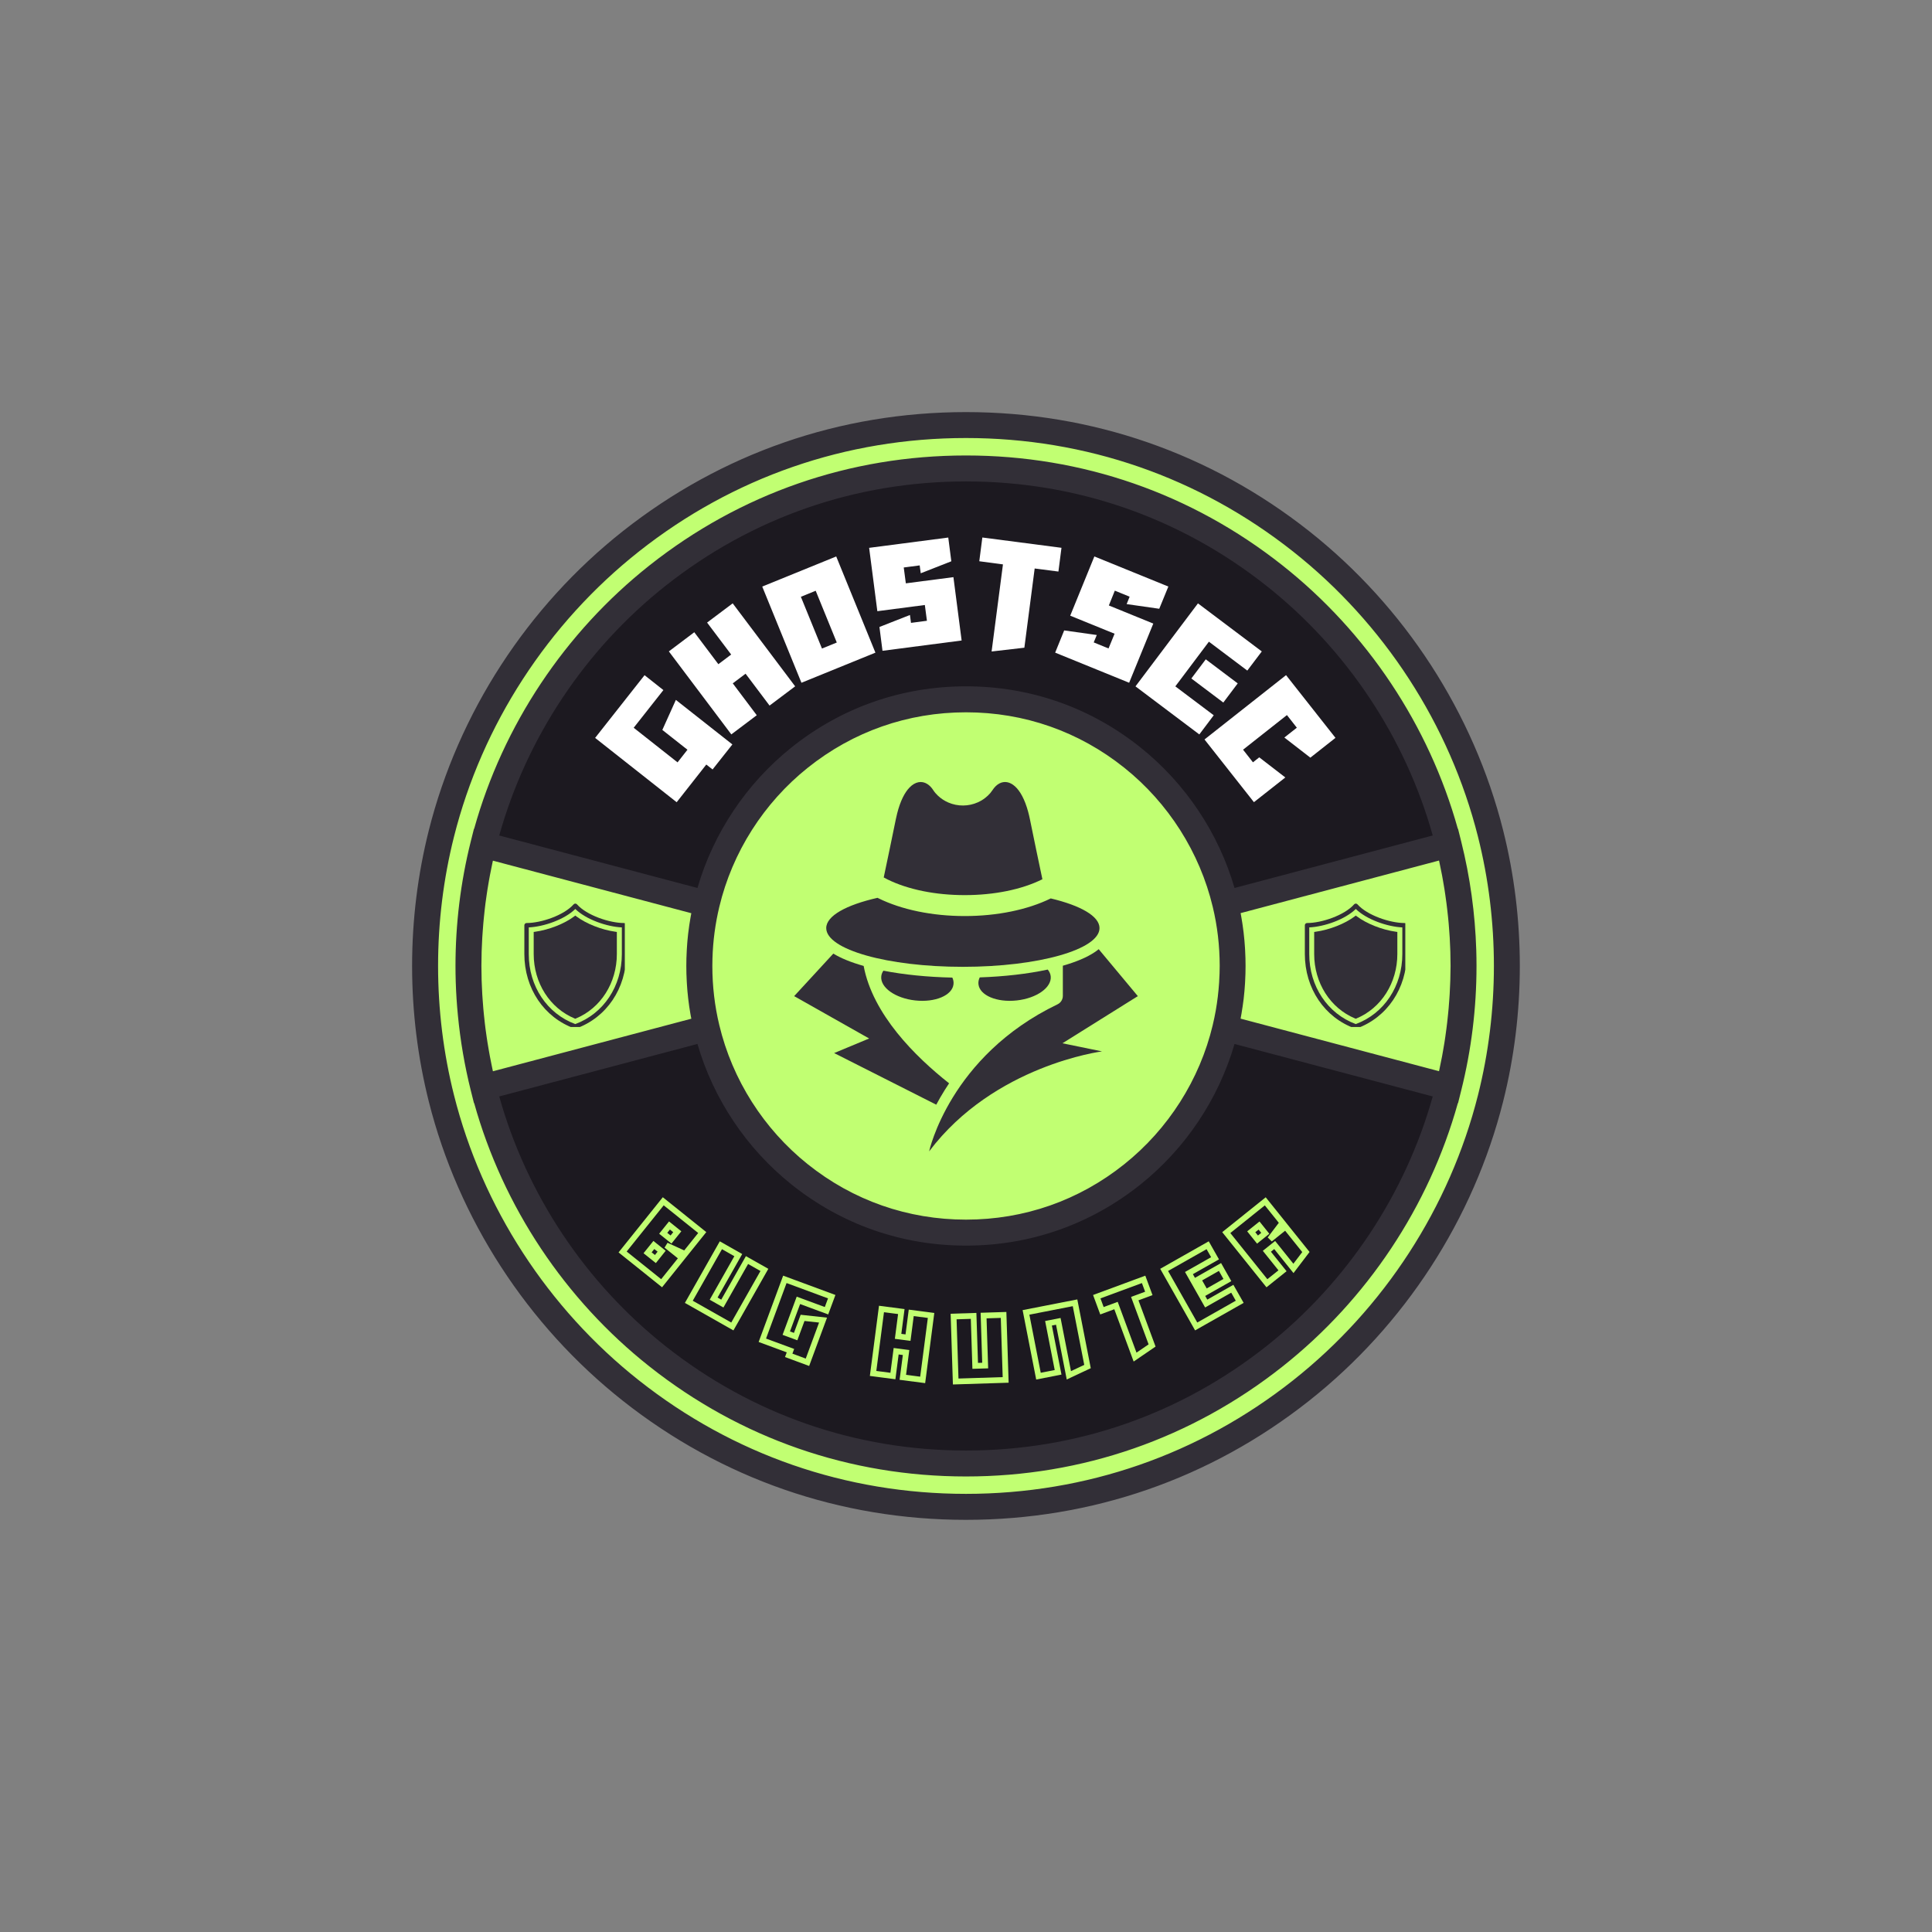 <svg xmlns="http://www.w3.org/2000/svg" xmlns:xlink="http://www.w3.org/1999/xlink" width="500" zoomAndPan="magnify" viewBox="0 0 375 375" height="500" preserveAspectRatio="xMidYMid meet" version="1.0"><rect x="0" y="0" width="375" height="375" fill="#808080" stroke="none"/><defs><g/><clipPath id="70f87abc3c"><path d="M 79.988 79.992 L 295 79.992 L 295 295 L 79.988 295 Z M 79.988 79.992 " clip-rule="nonzero"/></clipPath><clipPath id="9fe02d6ab2"><path d="M 101.777 175.34 L 121.277 175.34 L 121.277 199.34 L 101.777 199.34 Z M 101.777 175.34 " clip-rule="nonzero"/></clipPath><clipPath id="88bc1dd249"><path d="M 253.27 175.34 L 272.77 175.34 L 272.77 199.34 L 253.27 199.34 Z M 253.27 175.34 " clip-rule="nonzero"/></clipPath><clipPath id="ea15ed7ed3"><path d="M 171 151.488 L 203 151.488 L 203 174 L 171 174 Z M 171 151.488 " clip-rule="nonzero"/></clipPath><clipPath id="4e24cbafb0"><path d="M 154.145 185 L 185 185 L 185 215 L 154.145 215 Z M 154.145 185 " clip-rule="nonzero"/></clipPath><clipPath id="a6ec64b738"><path d="M 180 184 L 220.895 184 L 220.895 223.488 L 180 223.488 Z M 180 184 " clip-rule="nonzero"/></clipPath></defs><path fill="#c1ff72" d="M 287.074 162.469 C 275.898 117.875 235.559 84.844 187.496 84.844 C 139.438 84.844 99.098 117.875 87.918 162.469 C 85.914 170.48 84.848 178.859 84.848 187.488 C 84.848 196.121 85.914 204.504 87.918 212.508 C 99.098 257.109 139.438 290.141 187.496 290.141 C 235.559 290.141 275.898 257.109 287.074 212.512 C 289.078 204.508 290.145 196.125 290.145 187.492 C 290.145 178.863 289.074 170.48 287.074 162.469 Z M 287.074 162.469 " fill-opacity="1" fill-rule="nonzero"/><path fill="#1c1920" d="M 281.176 163.953 C 270.664 122 232.711 90.926 187.496 90.926 C 142.285 90.926 104.328 122 93.82 163.953 C 91.938 171.488 90.93 179.371 90.93 187.492 C 90.93 195.617 91.934 203.504 93.82 211.031 C 104.328 252.992 142.285 284.066 187.496 284.066 C 232.711 284.066 270.664 252.992 281.176 211.031 C 283.059 203.504 284.066 195.617 284.066 187.492 C 284.066 179.371 283.059 171.488 281.176 163.953 Z M 187.496 239.246 C 163.062 239.246 142.59 222.316 137.156 199.551 C 136.227 195.684 135.738 191.645 135.738 187.492 C 135.738 183.344 136.227 179.301 137.156 175.434 C 142.59 152.664 163.062 135.734 187.496 135.734 C 211.934 135.734 232.406 152.664 237.836 175.43 C 238.77 179.297 239.258 183.34 239.258 187.488 C 239.258 191.641 238.77 195.68 237.836 199.547 C 232.406 222.316 211.934 239.246 187.496 239.246 Z M 187.496 239.246 " fill-opacity="1" fill-rule="nonzero"/><path fill="#c1ff72" d="M 135.738 187.492 C 135.738 191.645 136.227 195.684 137.156 199.551 L 93.82 211.031 C 91.938 203.504 90.93 195.617 90.93 187.492 C 90.93 179.371 91.934 171.492 93.82 163.953 L 137.164 175.43 C 136.23 179.301 135.738 183.344 135.738 187.492 Z M 281.176 163.953 L 237.832 175.43 C 238.766 179.297 239.25 183.34 239.25 187.488 C 239.25 191.641 238.766 195.68 237.832 199.547 L 281.176 211.023 C 283.059 203.496 284.066 195.609 284.066 187.484 C 284.066 179.363 283.059 171.488 281.176 163.953 Z M 281.176 163.953 " fill-opacity="1" fill-rule="nonzero"/><g clip-path="url(#70f87abc3c)"><path fill="#322f37" d="M 291.762 161.18 C 286.027 138.379 272.645 117.746 254.094 103.09 C 234.961 87.98 211.934 79.988 187.496 79.988 C 163.062 79.988 140.035 87.98 120.906 103.09 C 102.352 117.746 88.969 138.379 83.23 161.18 C 81.082 169.73 79.988 178.582 79.988 187.492 C 79.988 196.402 81.082 205.254 83.23 213.809 C 88.969 236.613 102.348 257.238 120.902 271.898 C 140.035 287.016 163.059 295 187.492 295 C 211.926 295 234.957 287.012 254.082 271.898 C 272.641 257.238 286.02 236.605 291.754 213.809 C 293.91 205.258 294.996 196.402 294.996 187.492 C 294.996 178.582 293.914 169.734 291.762 161.18 Z M 286.875 212.574 C 281.402 234.301 268.652 253.969 250.965 267.938 C 232.734 282.34 210.789 289.957 187.496 289.957 C 164.207 289.957 142.262 282.344 124.027 267.938 C 106.344 253.965 93.586 234.301 88.121 212.566 C 86.07 204.418 85.031 195.98 85.031 187.484 C 85.031 178.988 86.07 170.551 88.121 162.402 C 93.586 140.672 106.344 121.008 124.027 107.035 C 142.262 92.633 164.207 85.02 187.496 85.02 C 210.789 85.02 232.734 92.633 250.965 107.035 C 268.652 121.008 281.406 140.672 286.875 162.402 C 288.926 170.551 289.965 178.988 289.965 187.484 C 289.965 195.988 288.926 204.422 286.875 212.574 Z M 283.621 163.344 L 283.004 160.867 L 282.965 160.875 C 277.371 140.816 265.352 122.73 248.914 109.73 C 231.273 95.781 210.035 88.406 187.496 88.406 C 164.961 88.406 143.719 95.781 126.082 109.73 C 109.645 122.73 97.625 140.812 92.031 160.875 L 91.992 160.867 L 91.371 163.344 C 89.406 171.207 88.41 179.332 88.41 187.492 C 88.41 188.512 88.426 189.531 88.457 190.551 C 88.527 192.75 88.668 194.941 88.883 197.125 C 89.355 202.027 90.188 206.883 91.375 211.641 L 91.996 214.117 L 92.035 214.109 C 97.629 234.168 109.648 252.258 126.086 265.254 C 143.727 279.207 164.965 286.582 187.5 286.582 C 210.039 286.582 231.277 279.207 248.918 265.254 C 265.355 252.258 277.375 234.168 282.969 214.109 L 283.008 214.117 L 283.625 211.641 C 285.594 203.777 286.59 195.652 286.59 187.488 C 286.59 186.469 286.574 185.449 286.543 184.43 C 286.32 177.305 285.344 170.223 283.621 163.344 Z M 281.504 190.246 C 281.492 190.547 281.477 190.848 281.465 191.148 C 281.438 191.762 281.418 192.379 281.379 192.992 C 281.355 193.355 281.332 193.711 281.305 194.074 C 281.266 194.633 281.227 195.188 281.176 195.742 C 281.141 196.121 281.105 196.5 281.066 196.875 C 281.016 197.414 280.957 197.953 280.895 198.484 C 280.852 198.867 280.805 199.25 280.754 199.633 C 280.684 200.168 280.613 200.699 280.535 201.234 C 280.48 201.609 280.422 201.984 280.367 202.359 C 280.281 202.91 280.188 203.457 280.086 204.004 C 280.023 204.355 279.961 204.711 279.898 205.062 C 279.781 205.668 279.66 206.27 279.531 206.871 C 279.473 207.164 279.418 207.457 279.352 207.742 C 279.34 207.805 279.32 207.859 279.309 207.918 L 240.801 197.719 C 240.824 197.582 240.848 197.441 240.871 197.301 C 240.902 197.133 240.934 196.961 240.965 196.793 C 241.023 196.461 241.074 196.121 241.125 195.781 C 241.148 195.633 241.176 195.492 241.195 195.344 C 241.266 194.863 241.328 194.383 241.391 193.902 C 241.395 193.848 241.398 193.801 241.406 193.75 C 241.457 193.316 241.5 192.883 241.539 192.441 C 241.551 192.285 241.566 192.125 241.578 191.965 C 241.605 191.629 241.629 191.293 241.652 190.961 C 241.664 190.789 241.672 190.609 241.68 190.438 C 241.699 190.098 241.715 189.758 241.723 189.414 C 241.73 189.262 241.738 189.105 241.742 188.949 C 241.754 188.461 241.762 187.969 241.762 187.477 C 241.762 186.98 241.754 186.496 241.742 186 C 241.738 185.848 241.73 185.691 241.723 185.535 C 241.711 185.195 241.699 184.855 241.68 184.516 C 241.672 184.34 241.66 184.168 241.652 183.992 C 241.629 183.656 241.605 183.328 241.578 182.996 C 241.566 182.836 241.551 182.672 241.539 182.512 C 241.5 182.082 241.457 181.656 241.406 181.227 C 241.398 181.172 241.395 181.113 241.391 181.055 C 241.332 180.574 241.27 180.098 241.199 179.613 C 241.18 179.465 241.152 179.32 241.133 179.168 C 241.078 178.832 241.023 178.496 240.969 178.164 C 240.938 177.992 240.906 177.82 240.879 177.648 C 240.852 177.512 240.828 177.371 240.805 177.234 L 279.312 167.031 C 279.328 167.094 279.344 167.152 279.355 167.215 C 279.418 167.496 279.473 167.781 279.531 168.066 C 279.66 168.676 279.785 169.289 279.902 169.902 C 279.969 170.246 280.027 170.59 280.086 170.934 C 280.188 171.492 280.285 172.051 280.371 172.609 C 280.426 172.977 280.484 173.34 280.535 173.711 C 280.617 174.254 280.691 174.797 280.762 175.344 C 280.809 175.719 280.855 176.094 280.898 176.469 C 280.965 177.012 281.02 177.559 281.078 178.105 C 281.117 178.477 281.148 178.852 281.184 179.219 C 281.23 179.781 281.273 180.348 281.312 180.91 C 281.34 181.262 281.363 181.617 281.387 181.973 C 281.422 182.586 281.445 183.207 281.473 183.824 C 281.484 184.125 281.504 184.426 281.512 184.723 C 281.535 185.641 281.555 186.559 281.555 187.477 C 281.547 188.41 281.527 189.328 281.504 190.246 Z M 129.207 113.684 C 145.949 100.441 166.102 93.445 187.496 93.445 C 208.891 93.445 229.047 100.441 245.789 113.684 C 261.375 126.012 272.777 143.152 278.094 162.164 L 239.621 172.355 C 236.52 161.684 230.109 152.07 221.367 145.078 C 211.66 137.316 199.953 133.215 187.496 133.215 C 175.043 133.215 163.336 137.316 153.629 145.078 C 144.887 152.07 138.473 161.684 135.375 172.355 L 96.902 162.168 C 102.219 143.152 113.617 126.012 129.207 113.684 Z M 236.715 188.949 C 236.699 189.543 236.668 190.133 236.629 190.723 C 236.508 192.551 236.293 194.363 235.977 196.152 C 235.957 196.262 235.934 196.363 235.914 196.473 C 235.848 196.836 235.781 197.199 235.703 197.566 C 235.605 198.035 235.5 198.496 235.391 198.961 L 235.387 198.984 C 232.863 209.559 226.77 219.145 218.223 225.973 C 209.422 233.012 198.797 236.73 187.5 236.73 C 176.203 236.73 165.582 233.012 156.781 225.973 C 148.234 219.141 142.137 209.551 139.613 198.961 C 138.719 195.25 138.266 191.391 138.266 187.492 C 138.266 187.008 138.277 186.52 138.289 186.035 C 138.387 182.633 138.836 179.273 139.617 176.02 C 142.141 165.441 148.234 155.852 156.785 149.02 C 165.586 141.98 176.211 138.258 187.508 138.258 C 198.805 138.258 209.426 141.98 218.227 149.02 C 226.773 155.852 232.871 165.441 235.395 176.027 C 236.289 179.738 236.742 183.598 236.742 187.496 C 236.734 187.98 236.727 188.465 236.715 188.949 Z M 134.188 197.73 L 95.676 207.934 C 95.664 207.875 95.652 207.82 95.637 207.762 C 95.574 207.465 95.52 207.168 95.453 206.875 C 95.328 206.277 95.203 205.676 95.094 205.074 C 95.027 204.723 94.969 204.375 94.906 204.027 C 94.809 203.473 94.715 202.918 94.625 202.363 C 94.562 201.992 94.512 201.625 94.457 201.258 C 94.379 200.715 94.301 200.176 94.23 199.633 C 94.184 199.258 94.137 198.879 94.094 198.508 C 94.031 197.965 93.973 197.418 93.918 196.871 C 93.879 196.5 93.844 196.129 93.812 195.754 C 93.762 195.191 93.719 194.629 93.684 194.062 C 93.656 193.711 93.629 193.359 93.609 193 C 93.574 192.383 93.547 191.77 93.523 191.148 C 93.512 190.848 93.492 190.551 93.484 190.25 C 93.457 189.332 93.441 188.414 93.441 187.492 C 93.441 186.574 93.457 185.656 93.484 184.742 C 93.492 184.441 93.512 184.141 93.523 183.84 C 93.547 183.223 93.57 182.605 93.609 181.988 C 93.629 181.633 93.656 181.273 93.684 180.918 C 93.719 180.359 93.758 179.801 93.812 179.242 C 93.844 178.867 93.879 178.488 93.918 178.113 C 93.969 177.574 94.031 177.031 94.09 176.492 C 94.133 176.113 94.18 175.734 94.227 175.352 C 94.297 174.816 94.375 174.277 94.453 173.742 C 94.508 173.367 94.559 172.996 94.621 172.621 C 94.707 172.066 94.805 171.516 94.898 170.969 C 94.961 170.613 95.02 170.266 95.09 169.918 C 95.203 169.312 95.324 168.711 95.453 168.105 C 95.516 167.816 95.57 167.523 95.633 167.23 C 95.648 167.172 95.664 167.113 95.676 167.055 L 134.184 177.254 C 134.156 177.395 134.129 177.539 134.105 177.68 C 134.074 177.844 134.043 178.012 134.016 178.18 C 133.953 178.52 133.898 178.863 133.848 179.207 C 133.824 179.348 133.801 179.492 133.781 179.633 C 133.715 180.113 133.648 180.594 133.59 181.082 C 133.586 181.133 133.582 181.18 133.57 181.23 C 133.52 181.668 133.477 182.102 133.438 182.539 C 133.426 182.699 133.414 182.852 133.398 183.012 C 133.375 183.348 133.348 183.684 133.328 184.02 C 133.312 184.191 133.305 184.363 133.297 184.539 C 133.277 184.879 133.262 185.219 133.254 185.562 C 133.25 185.719 133.242 185.871 133.234 186.027 C 133.223 186.516 133.215 187.008 133.215 187.496 C 133.215 187.988 133.223 188.477 133.234 188.969 C 133.242 189.125 133.25 189.277 133.254 189.434 C 133.266 189.773 133.277 190.113 133.297 190.453 C 133.305 190.625 133.316 190.801 133.328 190.973 C 133.348 191.309 133.375 191.645 133.398 191.973 C 133.414 192.133 133.426 192.293 133.438 192.457 C 133.477 192.887 133.52 193.312 133.57 193.738 C 133.582 193.797 133.586 193.852 133.59 193.914 C 133.645 194.395 133.711 194.871 133.777 195.355 C 133.801 195.504 133.824 195.652 133.848 195.801 C 133.898 196.137 133.949 196.469 134.012 196.805 C 134.039 196.977 134.07 197.148 134.105 197.32 C 134.141 197.453 134.16 197.594 134.188 197.73 Z M 245.789 261.309 C 229.047 274.547 208.891 281.547 187.496 281.547 C 166.102 281.547 145.949 274.547 129.207 261.309 C 113.617 248.98 102.219 231.832 96.902 212.82 L 135.375 202.629 C 138.473 213.305 144.887 222.914 153.629 229.906 C 163.336 237.668 175.043 241.773 187.496 241.773 C 199.953 241.773 211.66 237.668 221.367 229.906 C 230.109 222.914 236.52 213.305 239.621 202.633 L 278.094 212.82 C 272.777 231.832 261.375 248.98 245.789 261.309 Z M 245.789 261.309 " fill-opacity="1" fill-rule="nonzero"/></g><g fill="#ffffff" fill-opacity="1"><g transform="translate(130.857, 156.32)"><g><path d="M 11.297 -11.828 L 7.453 -6.969 L 6.234 -7.922 L 0.484 -0.609 L -15.344 -13.094 L -5.75 -25.266 L -2.094 -22.375 L -7.859 -15.062 L 0.656 -8.344 L 2.578 -10.797 L -2.297 -14.641 L 0.328 -20.469 Z M 11.297 -11.828 "/></g></g></g><g fill="#ffffff" fill-opacity="1"><g transform="translate(141.324, 143.014)"><g><path d="M 8.047 -6.062 L 3.391 -12.25 L 0.906 -10.375 L 5.562 -4.188 L 0.625 -0.469 L -11.5 -16.578 L -6.562 -20.297 L -1.891 -14.094 L 0.594 -15.969 L -4.078 -22.172 L 0.891 -25.906 L 13.016 -9.797 Z M 8.047 -6.062 "/></g></g></g><g fill="#ffffff" fill-opacity="1"><g transform="translate(154.841, 132.821)"><g><path d="M 7.469 -24.812 L 15.078 -6.141 L 0.719 -0.297 L -6.891 -18.969 Z M 3.484 -18.156 L 0.609 -16.984 L 4.703 -6.938 L 7.578 -8.109 Z M 3.484 -18.156 "/></g></g></g><g fill="#ffffff" fill-opacity="1"><g transform="translate(170.511, 126.414)"><g><path d="M 14.141 -17.469 L 8.203 -15.141 L 8 -16.672 L 4.906 -16.266 L 5.312 -13.188 L 14.547 -14.391 L 16.141 -2.094 L 0.781 -0.094 L 0.188 -4.719 L 6.109 -7.047 L 6.312 -5.516 L 9.406 -5.922 L 9 -8.984 L -0.219 -7.781 L -1.812 -20.078 L 13.547 -22.078 Z M 14.141 -17.469 "/></g></g></g><g fill="#ffffff" fill-opacity="1"><g transform="translate(187.298, 124.219)"><g><path d="M 18.734 -17.891 L 18.141 -13.281 L 13.531 -13.875 L 11.531 1.5 L 5.172 2.234 L 7.375 -14.672 L 2.781 -15.281 L 3.375 -19.891 Z M 18.734 -17.891 "/></g></g></g><g fill="#ffffff" fill-opacity="1"><g transform="translate(204.088, 126.38)"><g><path d="M 20.922 -8.219 L 14.594 -9.125 L 15.172 -10.562 L 12.297 -11.734 L 11.141 -8.859 L 19.766 -5.344 L 15.078 6.141 L 0.719 0.297 L 2.469 -4.016 L 8.797 -3.125 L 8.203 -1.688 L 11.078 -0.516 L 12.25 -3.375 L 3.641 -6.875 L 8.328 -18.375 L 22.688 -12.531 Z M 20.922 -8.219 "/></g></g></g><g fill="#ffffff" fill-opacity="1"><g transform="translate(219.772, 132.755)"><g><path d="M 22.328 -2.594 L 14.875 -8.203 L 8.359 0.469 L 15.812 6.078 L 13.016 9.797 L 0.625 0.469 L 12.75 -15.641 L 25.141 -6.312 Z M 17.672 3.609 L 11.469 -1.062 L 14.266 -4.781 L 20.469 -0.109 Z M 17.672 3.609 "/></g></g></g><g fill="#ffffff" fill-opacity="1"><g transform="translate(233.309, 142.92)"><g><path d="M 21.031 4.141 L 15.984 0.234 L 18.406 -1.672 L 16.484 -4.125 L 7.969 2.594 L 9.891 5.047 L 11.109 4.078 L 16.172 7.984 L 10.078 12.781 L 0.484 0.609 L 16.312 -11.875 L 25.906 0.297 Z M 21.031 4.141 "/></g></g></g><g clip-path="url(#9fe02d6ab2)"><path fill="#322f37" d="M 111.664 199.656 C 111.617 199.656 111.566 199.648 111.523 199.633 C 105.602 197.516 101.777 191.844 101.777 185.18 L 101.777 179.594 C 101.777 179.359 101.969 179.16 102.207 179.16 C 105.016 179.16 109.457 177.672 111.348 175.527 C 111.508 175.34 111.828 175.34 111.988 175.527 C 113.879 177.668 118.32 179.16 121.129 179.16 C 121.363 179.16 121.559 179.352 121.559 179.594 L 121.559 185.18 C 121.559 191.844 117.734 197.516 111.812 199.633 C 111.762 199.648 111.715 199.656 111.664 199.656 Z M 102.633 180.008 L 102.633 185.18 C 102.633 191.426 106.176 196.738 111.664 198.773 C 117.16 196.738 120.699 191.426 120.699 185.18 L 120.699 180.008 C 117.812 179.879 113.762 178.488 111.664 176.43 C 109.574 178.488 105.523 179.879 102.633 180.008 Z M 102.633 180.008 " fill-opacity="1" fill-rule="nonzero"/></g><path fill="#322f37" d="M 119.461 180.852 C 116.762 180.477 113.777 179.301 111.859 177.859 L 111.664 177.711 L 111.469 177.859 C 109.555 179.301 106.57 180.477 103.867 180.852 L 103.59 180.891 L 103.59 185.176 C 103.59 190.773 106.711 195.684 111.539 197.688 L 111.66 197.738 L 111.781 197.688 C 116.609 195.684 119.73 190.773 119.73 185.176 L 119.73 180.891 Z M 119.461 180.852 " fill-opacity="1" fill-rule="nonzero"/><g clip-path="url(#88bc1dd249)"><path fill="#322f37" d="M 263.16 199.656 C 263.109 199.656 263.062 199.648 263.016 199.633 C 257.094 197.516 253.27 191.844 253.27 185.18 L 253.27 179.594 C 253.27 179.359 253.461 179.16 253.699 179.16 C 256.508 179.16 260.949 177.672 262.84 175.527 C 263.004 175.34 263.32 175.34 263.48 175.527 C 265.371 177.668 269.812 179.16 272.621 179.16 C 272.855 179.16 273.051 179.352 273.051 179.594 L 273.051 185.18 C 273.051 191.844 269.227 197.516 263.305 199.633 C 263.258 199.648 263.207 199.656 263.16 199.656 Z M 254.125 180.008 L 254.125 185.18 C 254.125 191.426 257.668 196.738 263.16 198.773 C 268.656 196.738 272.191 191.426 272.191 185.18 L 272.191 180.008 C 269.305 179.879 265.254 178.488 263.16 176.43 C 261.066 178.488 257.016 179.879 254.125 180.008 Z M 254.125 180.008 " fill-opacity="1" fill-rule="nonzero"/></g><path fill="#322f37" d="M 270.957 180.852 C 268.254 180.477 265.27 179.301 263.355 177.859 L 263.16 177.711 L 262.965 177.859 C 261.047 179.301 258.062 180.477 255.359 180.852 L 255.082 180.891 L 255.082 185.176 C 255.082 190.773 258.203 195.684 263.031 197.688 L 263.152 197.738 L 263.277 197.688 C 268.102 195.684 271.223 190.773 271.223 185.176 L 271.223 180.891 Z M 270.957 180.852 " fill-opacity="1" fill-rule="nonzero"/><g clip-path="url(#ea15ed7ed3)"><path fill="#322f37" d="M 172.293 170.711 C 172.027 170.582 171.773 170.445 171.531 170.312 C 172.246 166.918 173.129 162.715 173.875 159.035 C 173.957 158.629 174.043 158.242 174.141 157.875 C 174.754 155.457 175.605 153.824 176.531 152.863 C 177.672 151.684 178.918 151.516 179.965 152.16 C 180.402 152.43 180.809 152.84 181.152 153.379 C 181.395 153.758 181.695 154.105 182.031 154.422 C 182.641 155 183.328 155.449 184.066 155.766 C 185.895 156.559 187.996 156.543 189.816 155.723 C 190.516 155.41 191.172 154.973 191.754 154.422 C 192.09 154.105 192.387 153.758 192.633 153.379 C 193.02 152.777 193.477 152.336 193.977 152.07 C 194.914 151.574 195.996 151.715 197.012 152.633 C 197.988 153.516 198.902 155.121 199.566 157.574 C 199.691 158.031 199.805 158.52 199.91 159.035 C 200.68 162.84 201.598 167.211 202.328 170.656 C 202.293 170.676 202.258 170.691 202.223 170.711 C 198.262 172.664 192.949 173.742 187.258 173.742 C 181.574 173.742 176.258 172.664 172.293 170.711 Z M 172.293 170.711 " fill-opacity="1" fill-rule="nonzero"/></g><path fill="#322f37" d="M 213.414 180.141 C 213.414 184.297 201.539 187.66 186.891 187.66 C 172.246 187.66 160.371 184.297 160.371 180.141 C 160.371 177.766 164.258 175.645 170.328 174.266 C 170.387 174.297 170.441 174.324 170.496 174.352 C 175.008 176.578 180.961 177.805 187.258 177.805 C 193.523 177.805 199.453 176.59 203.953 174.383 C 209.738 175.762 213.414 177.828 213.414 180.141 Z M 213.414 180.141 " fill-opacity="1" fill-rule="nonzero"/><g clip-path="url(#4e24cbafb0)"><path fill="#322f37" d="M 184.219 210.27 C 183.926 210.707 183.641 211.145 183.363 211.59 C 182.75 212.57 182.207 213.516 181.727 214.418 L 161.906 204.398 L 168.699 201.57 L 154.145 193.348 L 161.746 185.094 C 163.223 185.992 165.176 186.789 167.566 187.469 C 167.59 187.473 167.609 187.48 167.633 187.484 C 169.391 196.879 177.613 205.055 184.219 210.27 Z M 184.219 210.27 " fill-opacity="1" fill-rule="nonzero"/></g><g clip-path="url(#a6ec64b738)"><path fill="#322f37" d="M 206.219 202.5 L 213.898 204.074 C 213.898 204.074 192.957 206.742 180.344 223.48 C 180.344 223.48 184.336 204.996 205.273 194.934 C 205.902 194.633 206.297 193.992 206.297 193.297 L 206.297 187.445 C 208.906 186.699 210.992 185.812 212.492 184.805 C 212.77 184.617 213.027 184.43 213.258 184.238 L 220.852 193.348 Z M 206.219 202.5 " fill-opacity="1" fill-rule="nonzero"/></g><path fill="#322f37" d="M 185.074 191.043 C 184.836 193.207 181.504 194.613 177.633 194.184 C 173.762 193.758 170.816 191.656 171.055 189.492 C 171.098 189.105 171.238 188.742 171.473 188.41 C 175.438 189.184 180.023 189.645 184.848 189.75 C 185.043 190.168 185.125 190.605 185.074 191.043 Z M 185.074 191.043 " fill-opacity="1" fill-rule="nonzero"/><path fill="#322f37" d="M 197.363 194.184 C 193.492 194.613 190.156 193.207 189.918 191.043 C 189.871 190.59 189.957 190.141 190.168 189.711 C 194.969 189.547 199.496 189.027 203.367 188.191 C 203.688 188.582 203.891 189.02 203.941 189.492 C 204.18 191.656 201.234 193.758 197.363 194.184 Z M 197.363 194.184 " fill-opacity="1" fill-rule="nonzero"/><path stroke-linecap="butt" transform="matrix(0.585, 0.469, -0.469, 0.585, 131.26, 229.248)" fill="none" stroke-linejoin="miter" d="M 13.581 14.595 L 13.583 23.001 L 0.646 23 L 0.646 6.184 L 13.583 6.185 L 13.582 13.298 L 8.409 14.592 Z M 8.407 12.65 L 8.409 10.064 L 5.819 10.066 L 5.817 12.652 Z M 8.404 16.532 L 5.822 16.535 L 5.82 19.121 L 8.41 19.119 Z M 8.404 16.532 " stroke="#c1ff72" stroke-width="1.491" stroke-opacity="1" stroke-miterlimit="4"/><path stroke-linecap="butt" transform="matrix(0.653, 0.37, -0.37, 0.653, 141.79, 237.425)" fill="none" stroke-linejoin="miter" d="M 13.581 6.185 L 13.579 22.999 L 0.646 23.002 L 0.646 6.184 L 5.819 6.187 L 5.822 19.12 L 8.409 19.122 L 8.41 6.187 Z M 13.581 6.185 " stroke="#c1ff72" stroke-width="1.491" stroke-opacity="1" stroke-miterlimit="4"/><path stroke-linecap="butt" transform="matrix(0.703, 0.26, -0.26, 0.703, 153.495, 243.806)" fill="none" stroke-linejoin="miter" d="M 13.581 24.296 L 8.405 24.293 L 8.409 22.998 L 0.648 23.002 L 0.644 6.184 L 13.582 6.182 L 13.579 10.065 L 5.822 10.067 L 5.82 19.119 L 8.407 19.117 L 8.407 13.948 L 13.58 12.652 Z M 13.581 24.296 " stroke="#c1ff72" stroke-width="1.491" stroke-opacity="1" stroke-miterlimit="4"/><path stroke-linecap="butt" transform="matrix(0.744, 0.097, -0.097, 0.744, 171.215, 249.408)" fill="none" stroke-linejoin="miter" d="M 8.405 23.002 L 8.41 16.531 L 5.82 16.531 L 5.821 23.002 L 0.648 23.002 L 0.647 6.185 L 5.82 6.185 L 5.82 12.65 L 8.409 12.65 L 8.409 6.184 L 13.582 6.184 L 13.584 23.001 Z M 8.405 23.002 " stroke="#c1ff72" stroke-width="1.491" stroke-opacity="1" stroke-miterlimit="4"/><path stroke-linecap="butt" transform="matrix(0.75, -0.024, 0.024, 0.75, 184.461, 250.914)" fill="none" stroke-linejoin="miter" d="M 13.58 6.186 L 13.581 23.002 L 0.648 23.001 L 0.647 6.186 L 5.821 6.184 L 5.821 19.117 L 8.405 19.122 L 8.406 6.183 Z M 13.58 6.186 " stroke="#c1ff72" stroke-width="1.491" stroke-opacity="1" stroke-miterlimit="4"/><path stroke-linecap="butt" transform="matrix(0.736, -0.144, 0.144, 0.736, 197.778, 250.275)" fill="none" stroke-linejoin="miter" d="M 0.647 23.002 L 0.648 6.185 L 13.581 6.186 L 13.58 22.998 L 8.407 24.296 L 8.407 10.068 L 5.823 10.067 L 5.822 23 Z M 0.647 23.002 " stroke="#c1ff72" stroke-width="1.491" stroke-opacity="1" stroke-miterlimit="4"/><path stroke-linecap="butt" transform="matrix(0.703, -0.26, 0.26, 0.703, 210.819, 247.508)" fill="none" stroke-linejoin="miter" d="M 13.579 6.185 L 13.582 10.068 L 9.701 10.066 L 9.701 22.999 L 4.525 24.294 L 4.527 10.063 L 0.645 10.066 L 0.647 6.186 Z M 13.579 6.185 " stroke="#c1ff72" stroke-width="1.491" stroke-opacity="1" stroke-miterlimit="4"/><path stroke-linecap="butt" transform="matrix(0.653, -0.37, 0.37, 0.653, 223.248, 242.685)" fill="none" stroke-linejoin="miter" d="M 13.583 10.065 L 5.821 10.063 L 5.822 19.119 L 13.579 19.119 L 13.584 23 L 0.644 22.999 L 0.647 6.188 L 13.582 6.186 Z M 13.582 16.535 L 7.112 16.534 L 7.114 12.651 L 13.584 12.651 Z M 13.582 16.535 " stroke="#c1ff72" stroke-width="1.491" stroke-opacity="1" stroke-miterlimit="4"/><path stroke-linecap="butt" transform="matrix(0.585, -0.469, 0.469, 0.585, 234.742, 235.93)" fill="none" stroke-linejoin="miter" d="M 13.582 23.001 L 8.41 24.294 L 8.409 16.532 L 5.819 16.53 L 5.82 23.003 L 0.648 22.998 L 0.645 6.186 L 13.582 6.185 L 13.583 13.298 L 8.408 14.595 L 13.58 14.592 Z M 8.406 12.65 L 8.409 10.067 L 5.819 10.065 L 5.821 12.651 Z M 8.406 12.65 " stroke="#c1ff72" stroke-width="1.491" stroke-opacity="1" stroke-miterlimit="4"/></svg>